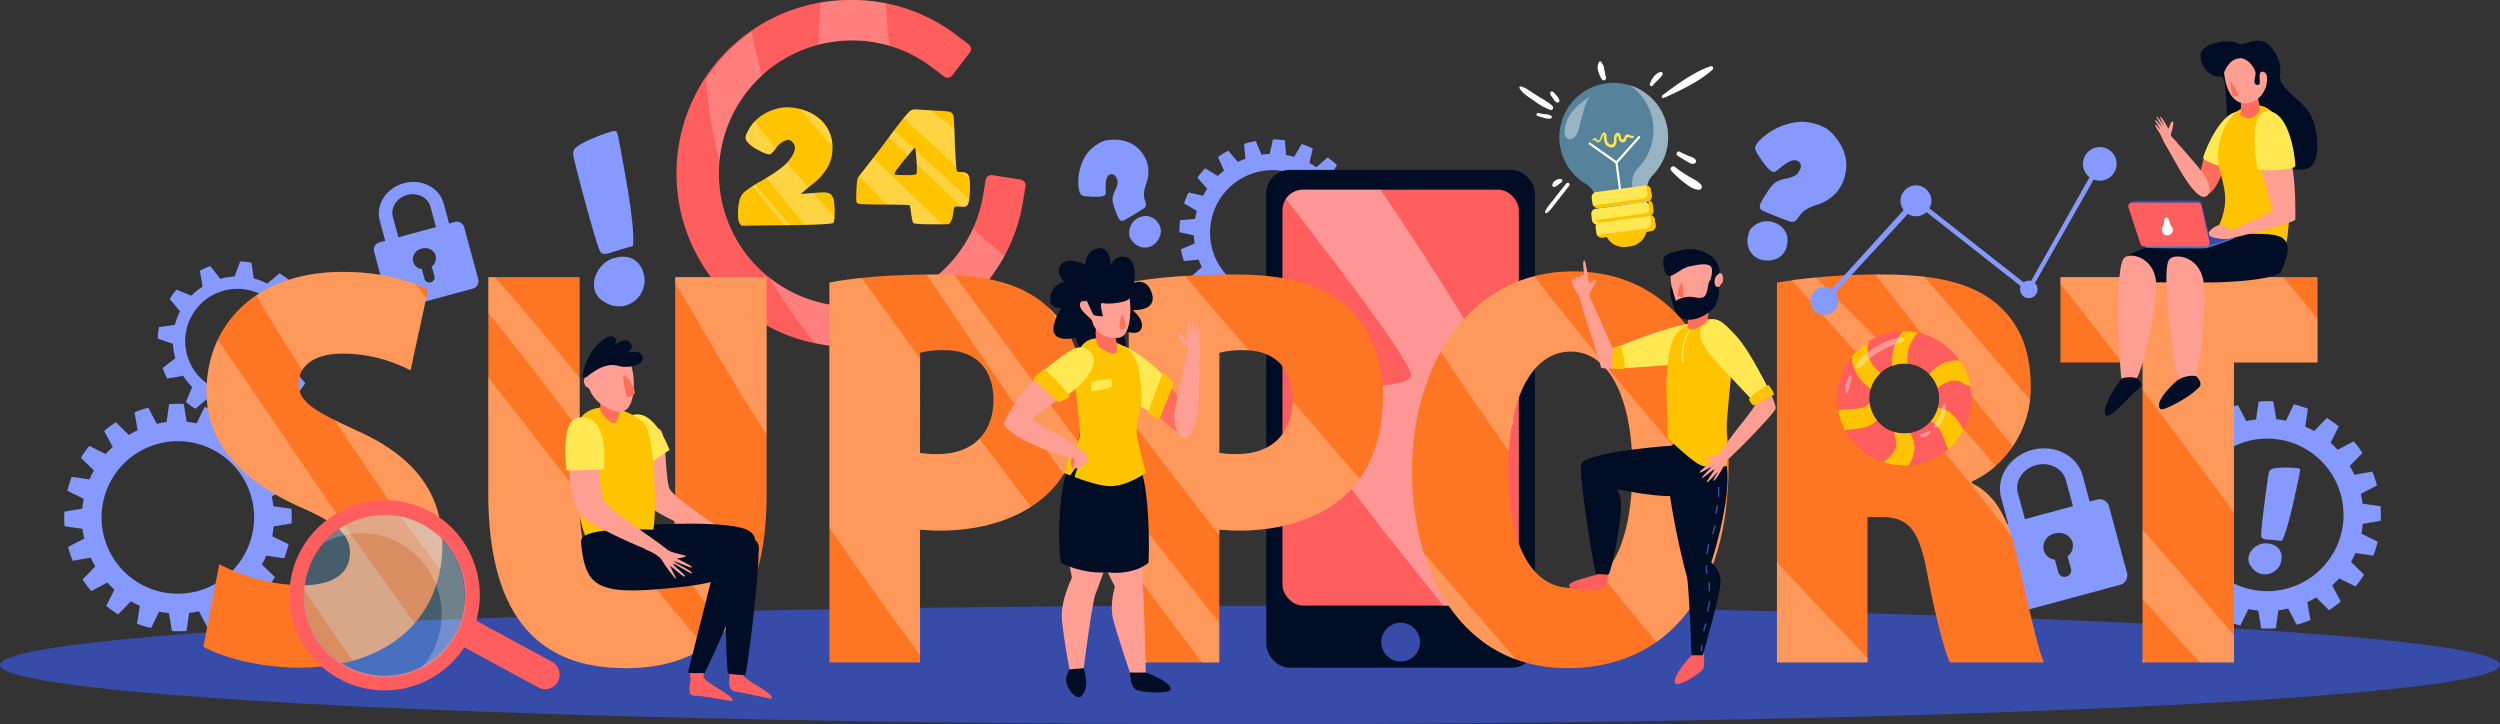 <svg xmlns="http://www.w3.org/2000/svg" viewBox="0 0 1069.61 309.83"><rect x="0" y="0" width="1069.61" height="309.83" fill="#333333" stroke="none"/><defs><style>.cls-1{fill:#8599ff;}.cls-2{fill:#ff5e5e;}.cls-3{opacity:0.21;}.cls-10,.cls-19,.cls-21,.cls-4{fill:#fff;}.cls-5{fill:#ffc400;}.cls-6{opacity:0.74;}.cls-10,.cls-7{opacity:0.35;}.cls-8{fill:#374ba8;}.cls-9{fill:#000d24;}.cls-11{fill:#fe7624;}.cls-12{fill:#65c8d0;}.cls-13{opacity:0.25;}.cls-14{fill:#ff9f94;}.cls-15{fill:#ffe852;}.cls-16{fill:#ff6d5c;}.cls-17{fill:#3f7cd1;}.cls-18,.cls-20{fill:#78ceff;}.cls-18{opacity:0.28;}.cls-19{opacity:0.22;}.cls-20{opacity:0.51;}.cls-21{opacity:0.39;}</style></defs><g id="Calque_2" data-name="Calque 2"><g id="Layer_1" data-name="Layer 1"><path class="cls-1" d="M897.05,213.78l-3,.81-3-11.07c-2.34-8.66-12.06-13.6-21.68-11S853.85,204.28,856.19,213l3,11.07-3,.81a4.14,4.14,0,0,0-3.17,4.91l7.8,28.86a4.14,4.14,0,0,0,5.22,2.64l40.87-11.05a4.14,4.14,0,0,0,3.17-4.91l-7.8-28.86A4.14,4.14,0,0,0,897.05,213.78ZM863.34,211c-1.38-5.11,2.11-10.51,7.78-12s11.4,1.38,12.78,6.48l3,11.07-20.56,5.56Zm21.25,27,1.5,5.53a2.82,2.82,0,0,1-5.42,1.47l-1.5-5.54a5.59,5.59,0,0,1-4.95-5.09,6,6,0,0,1,3.52-5.65c3.78-1.83,8-.06,9,3.39A5.71,5.71,0,0,1,884.59,238Z"/><path class="cls-1" d="M194.49,95l-2.35.64L189.8,87c-1.84-6.79-9.45-10.65-17-8.61s-12.16,9.21-10.32,16l2.34,8.66-2.35.63A3.25,3.25,0,0,0,160,107.5l6.1,22.59a3.26,3.26,0,0,0,4.09,2.07l32-8.65a3.25,3.25,0,0,0,2.48-3.85l-6.11-22.58A3.24,3.24,0,0,0,194.49,95Zm-26.38-2.16c-1.09-4,1.64-8.23,6.08-9.43s8.93,1.08,10,5.08l2.34,8.66-16.09,4.36ZM184.73,114l1.18,4.34a2.21,2.21,0,0,1-4.24,1.15l-1.17-4.34a4.37,4.37,0,0,1-3.88-4,4.73,4.73,0,0,1,2.76-4.43c3-1.43,6.27,0,7,2.66A4.45,4.45,0,0,1,184.73,114Z"/><path class="cls-1" d="M82,180.74c-.7-.1-1.41-.19-2.11-.25l-1.28-7.67a48.33,48.33,0,0,0-6.26.08l-1.09,7.69a41.84,41.84,0,0,0-4.2.72l-3.59-6.9a47.93,47.93,0,0,0-5.92,2l1.34,7.67a40.88,40.88,0,0,0-3.77,2l-5.54-5.44a49.53,49.53,0,0,0-5,3.74l3.64,6.87a40.6,40.6,0,0,0-3,3l-7-3.47a47.39,47.39,0,0,0-3.62,5.1l5.59,5.41a42.36,42.36,0,0,0-1.89,3.82L30.69,204a47.19,47.19,0,0,0-1.86,6l7,3.41q-.21,1-.36,2.1c-.11.71-.19,1.41-.26,2.11l-7.66,1.28a50.19,50.19,0,0,0,.07,6.26l7.7,1.1a42.14,42.14,0,0,0,.72,4.19L29.12,234a48.08,48.08,0,0,0,2,5.93l7.66-1.34c.6,1.29,1.26,2.54,2,3.76l-5.45,5.54a48.17,48.17,0,0,0,3.75,5l6.86-3.64a40.74,40.74,0,0,0,3,3l-3.48,7a50,50,0,0,0,5.11,3.62l5.41-5.6a36.64,36.64,0,0,0,3.82,1.89l-1.15,7.69a47.16,47.16,0,0,0,6,1.85l3.41-7q1,.19,2.1.36c.7.1,1.41.18,2.11.25L73.57,270a50.19,50.19,0,0,0,6.26-.07l1.09-7.7a39.18,39.18,0,0,0,4.2-.72l3.59,6.91a48.7,48.7,0,0,0,5.93-2l-1.35-7.66c1.29-.6,2.55-1.26,3.77-2l5.54,5.45a48.17,48.17,0,0,0,5-3.75L104,251.56c1-1,2-2,3-3l7,3.47a48.53,48.53,0,0,0,3.62-5.11l-5.59-5.41a42.17,42.17,0,0,0,1.89-3.81l7.69,1.15a49.94,49.94,0,0,0,1.85-6l-7-3.42q.21-1,.36-2.1c.11-.7.19-1.41.26-2.11l7.66-1.28a50.19,50.19,0,0,0-.07-6.26l-7.7-1.09a41.84,41.84,0,0,0-.72-4.2l6.9-3.59a46.86,46.86,0,0,0-2-5.92l-7.66,1.34c-.6-1.29-1.26-2.55-2-3.77l5.45-5.54a48.17,48.17,0,0,0-3.75-5l-6.86,3.64a40.74,40.74,0,0,0-3-3l3.48-7a48.53,48.53,0,0,0-5.11-3.62l-5.41,5.59a41.09,41.09,0,0,0-3.82-1.89L93.51,176a47.55,47.55,0,0,0-6-1.86l-3.42,7Q83.09,180.89,82,180.74Zm26.37,45.36a32.63,32.63,0,1,1-27.59-37A32.63,32.63,0,0,1,108.39,226.1Z"/><path class="cls-1" d="M976,179.63c-.71-.1-1.41-.19-2.11-.25l-1.29-7.67a48.2,48.2,0,0,0-6.25.08l-1.1,7.69a42.14,42.14,0,0,0-4.19.72l-3.59-6.9a48.08,48.08,0,0,0-5.93,2l1.34,7.67a38.49,38.49,0,0,0-3.76,2l-5.54-5.45a49.53,49.53,0,0,0-5,3.74l3.64,6.87c-1,1-2,2-3,3l-7-3.47a48.4,48.4,0,0,0-3.62,5.1l5.59,5.42A39.62,39.62,0,0,0,932.3,204l-7.69-1.15a48.87,48.87,0,0,0-1.86,6l7,3.41q-.19,1.05-.36,2.1c-.1.71-.18,1.41-.25,2.11l-7.66,1.29a48.36,48.36,0,0,0,.07,6.26l7.7,1.09a39,39,0,0,0,.72,4.19L923,232.89a48.12,48.12,0,0,0,2,5.93l7.66-1.34c.6,1.29,1.26,2.54,2,3.76l-5.45,5.54a48.44,48.44,0,0,0,3.74,5l6.87-3.64a40.55,40.55,0,0,0,3,3l-3.47,7a49.46,49.46,0,0,0,5.1,3.62l5.42-5.59a39.62,39.62,0,0,0,3.81,1.88l-1.15,7.69a49.42,49.42,0,0,0,6,1.86l3.42-7c.69.13,1.39.26,2.09.36s1.42.18,2.12.25l1.28,7.66a46.62,46.62,0,0,0,6.26-.07l1.09-7.69a41.84,41.84,0,0,0,4.2-.72l3.59,6.9a50.27,50.27,0,0,0,5.92-2l-1.34-7.67a39.55,39.55,0,0,0,3.76-2l5.55,5.45a49.53,49.53,0,0,0,5-3.74l-3.64-6.87c1-1,2-2,3-3l7,3.47a48.4,48.4,0,0,0,3.62-5.1l-5.59-5.42a42.17,42.17,0,0,0,1.89-3.81l7.68,1.15a49.42,49.42,0,0,0,1.86-6l-7-3.42c.14-.69.26-1.39.36-2.09s.19-1.41.25-2.12l7.67-1.28a48.33,48.33,0,0,0-.08-6.26l-7.69-1.09a41.17,41.17,0,0,0-.72-4.19l6.9-3.6a48.51,48.51,0,0,0-2-5.92l-7.67,1.34a39.47,39.47,0,0,0-2-3.76l5.44-5.55a50.68,50.68,0,0,0-3.74-5l-6.87,3.64a38.61,38.61,0,0,0-3-3l3.47-7a48.4,48.4,0,0,0-5.1-3.62l-5.41,5.59a41,41,0,0,0-3.82-1.88l1.15-7.69a48.87,48.87,0,0,0-6-1.86l-3.41,7Q977,179.78,976,179.63ZM1002.32,225a32.63,32.63,0,1,1-27.59-37A32.63,32.63,0,0,1,1002.32,225Z"/><path class="cls-1" d="M107.61,112.38c-.8-.15-1.6-.27-2.43-.36s-1.63-.14-2.44-.16l-2.37,6.44a27.61,27.61,0,0,0-6.12,1L90,113.84a34.49,34.49,0,0,0-4.48,2l1.18,6.78a27.68,27.68,0,0,0-4.81,3.89l-6.38-2.58a33.05,33.05,0,0,0-2.89,4l4.41,5.29a27.58,27.58,0,0,0-2.23,5.78l-6.8.95c-.14.8-.27,1.6-.36,2.42s-.13,1.64-.16,2.45L74,147.13a27.61,27.61,0,0,0,1,6.12l-5.43,4.23a35.26,35.26,0,0,0,2,4.48l6.79-1.18a27.62,27.62,0,0,0,3.88,4.81L79.56,172a34,34,0,0,0,4,2.89l5.28-4.41a27.79,27.79,0,0,0,5.78,2.23l1,6.8c.8.14,1.61.27,2.43.36s1.64.13,2.45.16l2.36-6.45a27.61,27.61,0,0,0,6.12-1l4.24,5.43a35.13,35.13,0,0,0,4.47-2l-1.18-6.79a27.69,27.69,0,0,0,4.82-3.88l6.38,2.58a35.19,35.19,0,0,0,2.89-4l-4.41-5.28a27.79,27.79,0,0,0,2.23-5.78l6.79-.95q.23-1.2.36-2.43c.09-.82.14-1.64.16-2.45l-6.44-2.36a27.61,27.61,0,0,0-1-6.12l5.42-4.24a33.78,33.78,0,0,0-2-4.47l-6.78,1.18a27.75,27.75,0,0,0-3.89-4.82l2.58-6.38a34.19,34.19,0,0,0-4-2.89l-5.29,4.41a27.58,27.58,0,0,0-5.78-2.23Zm16.18,35.91a22.34,22.34,0,1,1-19.85-24.58A22.35,22.35,0,0,1,123.79,148.29Z"/><path class="cls-1" d="M541.48,66c-.59.05-1.16.11-1.74.2l-2.47-5.87a41.18,41.18,0,0,0-5,1.24l.59,6.35a32.58,32.58,0,0,0-3.21,1.37l-4.17-4.83a39.72,39.72,0,0,0-4.35,2.73L523.68,73a32,32,0,0,0-2.63,2.29L515.6,72A40.25,40.25,0,0,0,512.3,76l4.21,4.78a31.08,31.08,0,0,0-1.79,3l-6.21-1.45A38.49,38.49,0,0,0,506.59,87l5.48,3.26a31.68,31.68,0,0,0-.78,3.4l-6.35.54a39.31,39.31,0,0,0-.34,5.12l6.21,1.4c0,.57.06,1.15.11,1.74s.12,1.16.2,1.73l-5.87,2.48a38.84,38.84,0,0,0,1.25,5l6.34-.59a32.58,32.58,0,0,0,1.37,3.21l-4.82,4.18a39.51,39.51,0,0,0,2.72,4.34l5.86-2.52c.72.91,1.49,1.79,2.29,2.62L517,128.37a39.92,39.92,0,0,0,3.94,3.29l4.78-4.2c1,.64,2,1.24,3,1.79l-1.45,6.21a40.11,40.11,0,0,0,4.76,1.92l3.26-5.49a32.24,32.24,0,0,0,3.4.78l.54,6.35a41.27,41.27,0,0,0,5.12.35l1.4-6.21c.58,0,1.16-.06,1.74-.11s1.16-.12,1.73-.2l2.48,5.86a41.18,41.18,0,0,0,5-1.24l-.59-6.35c1.1-.4,2.17-.86,3.21-1.36l4.17,4.82a39.59,39.59,0,0,0,4.34-2.73L565.25,126a33.69,33.69,0,0,0,2.63-2.29l5.45,3.29a39.8,39.8,0,0,0,3.29-3.93l-4.2-4.79a33.27,33.27,0,0,0,1.79-3l6.21,1.45a39.44,39.44,0,0,0,1.92-4.76l-5.48-3.25c.31-1.12.58-2.25.78-3.4l6.34-.54a37.74,37.74,0,0,0,.35-5.12l-6.21-1.4c0-.58-.06-1.16-.11-1.75s-.12-1.16-.2-1.73l5.87-2.47a38.58,38.58,0,0,0-1.25-5l-6.34.59a32.58,32.58,0,0,0-1.37-3.21l4.82-4.18a39.59,39.59,0,0,0-2.73-4.34L571,78.71a33.54,33.54,0,0,0-2.29-2.62l3.3-5.46A39.92,39.92,0,0,0,568,67.34l-4.79,4.21a31.08,31.08,0,0,0-3-1.79l1.45-6.22a39.3,39.3,0,0,0-4.75-1.92l-3.26,5.49a32.24,32.24,0,0,0-3.4-.78L549.74,60a41.27,41.27,0,0,0-5.12-.35l-1.4,6.22C542.64,65.87,542.06,65.9,541.48,66Zm29.63,31.17a26.75,26.75,0,1,1-29-24.27A26.75,26.75,0,0,1,571.11,97.13Z"/><path class="cls-2" d="M364.49,148.39A74.2,74.2,0,1,1,364.49,0a73.52,73.52,0,0,1,45.07,15.26L414.44,19a2.49,2.49,0,0,1,.47,3.5l-7.48,9.77a2.5,2.5,0,0,1-3.5.46L399,29A56.34,56.34,0,0,0,364.49,17.3a56.9,56.9,0,1,0,56.2,65.79l1-6.08a2.49,2.49,0,0,1,2.85-2.08l12.15,1.9a2.51,2.51,0,0,1,2.09,2.86l-1,6.07a74.19,74.19,0,0,1-73.29,62.63Z"/><g class="cls-3"><path class="cls-4" d="M392.28,123.93a153.45,153.45,0,0,0,13.65,11.81,74,74,0,0,0,23.85-26.33c-1.65-1.34-3.25-2.7-4.87-4-3-2.42-5.82-4.95-8.58-7.59A56.32,56.32,0,0,1,392.28,123.93Z"/><path class="cls-4" d="M351.07,1.22c-.08,1-.16,2-.23,3-.37,5-.62,9.93-.65,14.9a56.67,56.67,0,0,1,14.3-1.82,57.32,57.32,0,0,1,16.1,2.29c-.14-1-.2-1.46,0,0-.57-4.34-1-8.7-1.29-13.06-.13-1.72-.27-3.43-.41-5.14a74.65,74.65,0,0,0-27.83-.18Z"/><path class="cls-4" d="M389.78,143.94c-4.46-4.16-8.75-8.51-12.94-12.95-.32-.34-.63-.69-.94-1a58.69,58.69,0,0,1-10.68,1.13,56.69,56.69,0,0,1-36.13-12.45,201,201,0,0,0,19.76,28.09,74.25,74.25,0,0,0,40.93-2.79Z"/><path class="cls-4" d="M302.07,34.11c.39,5.27,1.05,10.52,1.79,15.78a142.69,142.69,0,0,0,4,18.71A56.77,56.77,0,0,1,326,32.31q-1.35-5.22-2.63-10.48-1-4-1.81-8.14A75,75,0,0,0,302.07,34.11Z"/></g><path class="cls-5" d="M336.62,45.9a23.32,23.32,0,0,1,8.16,1.53,18.41,18.41,0,0,1,6.67,4.13,16.08,16.08,0,0,1,4.73,11.86,16.92,16.92,0,0,1-2,8A26,26,0,0,1,347,79.27q-4.08,3.24-4.08,3.61l.1.09h.18l4.45-.37c1.85-.18,3.34-.28,4.45-.28a5.21,5.21,0,0,1,3.43.84,5.4,5.4,0,0,1,1.29,3.15,30.33,30.33,0,0,1,.28,4.36c0,2.71-.21,4.29-.65,4.72s-8.46.9-23.72,1l-15.48.19-.74-.93c-.49-.62-.74-1.89-.74-3.8a22.21,22.21,0,0,1,.7-6.49,7.61,7.61,0,0,1,2.41-3.57,51,51,0,0,1,6.34-4.12c.5-.25,1.24-.68,2.23-1.3A53.86,53.86,0,0,0,335.28,71a17.15,17.15,0,0,0,4-5,6,6,0,0,0,.83-2.78,3.43,3.43,0,0,0-1-2.31,2.78,2.78,0,0,0-1.86-1.11,8.81,8.81,0,0,0-2.13.74,8.38,8.38,0,0,0-3.24,3,10.62,10.62,0,0,1-2.23,2.41l-.09.09h-.28c-1.05,0-2.76-.67-5.14-2a14.57,14.57,0,0,1-4.59-3.53,2.85,2.85,0,0,1-.55-1.57,7,7,0,0,1,.83-2.5q3.7-7.52,12.51-9.92A15.51,15.51,0,0,1,336.62,45.9Z"/><path class="cls-5" d="M391.67,46.83a11.15,11.15,0,0,1,1.76.09l3.15.19,4.91.28a39.41,39.41,0,0,1,4.54.37,2.43,2.43,0,0,1,1.48.88,2.64,2.64,0,0,1,.56,1.71l.09,1.86a19,19,0,0,1,.1,2.31l.09,2.23.18,5.47c.31,6.85.62,10.53.93,11a1.19,1.19,0,0,0,1,.37h.37c1.67,0,2.78.37,3.34,1.12S415,77,415,79.27q0,6.95-1.11,8.52c-.25.44-.84.65-1.76.65H411a14.14,14.14,0,0,0-1.67-.09c-.56,0-.91.17-1.07.51a13.76,13.76,0,0,0-.51,2.73,8.46,8.46,0,0,1-1.11,3.52l-.74.84h-7.32q-7.23,0-7.79-.56c-.31-.31-.62-1.57-.92-3.8s-.5-3.46-.56-3.71-3.83-.37-10.93-.37-10.91-.15-11.4-.46-.65-.89-.65-2q0-2.31.18-5.28a17.28,17.28,0,0,1,.47-3.7l3.61-4.64q5.83-7.41,9.36-12.23,8-10.84,9.64-11.86A3.6,3.6,0,0,1,391.67,46.83Zm-.28,16.4a27.81,27.81,0,0,0-3,3.39c-1.89,2.25-3.32,4.06-4.31,5.42a5.33,5.33,0,0,0-1.39,2.5c0,.25,1.79.37,5.37.37a12.79,12.79,0,0,0,3.71-.28c.37-.18.54-.63.51-1.34s0-1.25,0-1.62c0-1.55-.15-3.8-.46-6.77C391.7,63.79,391.57,63.23,391.39,63.23Z"/><g class="cls-6"><g class="cls-7"><path class="cls-4" d="M356.14,62.64a15.89,15.89,0,0,0-4.69-11.08,18.41,18.41,0,0,0-6.67-4.13,25.91,25.91,0,0,0-2.6-.81Q349.1,54.71,356.14,62.64Z"/><path class="cls-4" d="M329.58,66l.09-.09a10.62,10.62,0,0,0,2.23-2.41l0-.06q-2.55-3.21-5.07-6.46c-1.31-1.69-2.59-3.41-3.86-5.15a18.23,18.23,0,0,0-3.16,4.54,7,7,0,0,0-.83,2.5,2.85,2.85,0,0,0,.55,1.57A14.57,14.57,0,0,0,324.16,64c2.38,1.36,4.09,2,5.14,2Z"/><path class="cls-4" d="M348,82.57l-.34,0L343.2,83H343l-.1-.09c0-.21,1-1.12,3-2.72-.73-.83-1.47-1.66-2.19-2.5-2.34-2.69-4.62-5.42-6.87-8.17-.48.52-1,1-1.55,1.53a51.29,51.29,0,0,1-7.29,5c2,2.7,4.12,5.37,6.24,8,3.31,4.12,6.7,8.15,10.12,12.17q11.5-.26,12.1-.85a4.85,4.85,0,0,0,.59-2.62C354,89.37,351,86,348,82.57Z"/><path class="cls-4" d="M338.25,96.35c-5-5.88-10.07-11.67-15.2-17.37l-1.05.66c4.44,5.62,9,11.22,13.6,16.74Z"/></g><g class="cls-7"><path class="cls-4" d="M399.84,92.85C393.05,86.2,386.21,79.61,379.38,73q-2.83-2.73-5.69-5.43-1.44,1.86-3.06,3.91l-3,3.8c1.52,1.62,3,3.24,4.58,4.84l7.13,7.4q9.71,0,10,.36c.06.25.25,1.49.56,3.71s.61,3.49.92,3.8,3,.56,7.79.56H403Z"/><path class="cls-4" d="M382,60.38q3.21,3.1,6.44,6.19c1.28-1.53,2.14-2.53,2.6-3-1.95-1.77-3.89-3.53-5.85-5.29-.88-.79-1.77-1.61-2.66-2.42-.68.91-1.41,1.89-2.18,2.94Z"/><path class="cls-4" d="M411.54,73.64q1.63,1.52,3.3,3a4.31,4.31,0,0,0-.65-1.9A3.44,3.44,0,0,0,411.54,73.64Z"/><path class="cls-4" d="M391.7,64.19a6.75,6.75,0,0,1,.06.71c.22,2.12.36,3.88.43,5.27l2.74,2.63q6.19,5.92,12.53,11.73c1.4,1.29,2.79,2.61,4.21,3.91h.48c.92,0,1.51-.21,1.76-.65a6.25,6.25,0,0,0,.75-2.43c-1.18-1.12-2.39-2.24-3.58-3.36-4.36-4.09-8.73-8.18-13.17-12.19Z"/><path class="cls-4" d="M398.11,47.2l-1.53-.09-3.15-.19a11.15,11.15,0,0,0-1.76-.09,3.6,3.6,0,0,0-2,.56,18.05,18.05,0,0,0-3,3.22c4,3.65,7.87,7.36,11.89,10.94,3.58,3.18,7.09,6.53,10.64,9.85-.2-1.79-.39-4.85-.59-9.18l-.18-5.47-.07-1.68c-.82-.64-1.64-1.29-2.44-1.94C403.31,51.1,400.72,49.14,398.11,47.2Z"/></g></g><ellipse class="cls-8" cx="534.8" cy="284.49" rx="534.8" ry="25.34"/><rect class="cls-9" x="541.78" y="72.7" width="114.96" height="213.01" rx="10.07" transform="translate(1198.51 358.4) rotate(180)"/><rect class="cls-2" x="548.69" y="81.15" width="101.13" height="177.95" rx="8.83" transform="translate(1198.51 340.24) rotate(180)"/><path class="cls-8" d="M607.55,274.73a8.29,8.29,0,1,1-8.29-8.29A8.29,8.29,0,0,1,607.55,274.73Z"/><path class="cls-10" d="M607.48,188.21c-.36-7.55,22.54-3.24,38.14-5.28,10.93-1.43-29.7-64.34-54.94-101.78H557.52a8.81,8.81,0,0,0-7.36,4c21.07,27,54.3,70.44,53.49,75.59-1.19,7.53-46.8,2.07-49.71,11.09-1.59,4.9,32.28,48.48,63.57,87.31H641a8.83,8.83,0,0,0,8.83-8.83V243.2C630.81,220.79,607.69,192.65,607.48,188.21Z"/><path class="cls-11" d="M93.81,241.38a79.13,79.13,0,0,0,35.61,9.05c13.72,0,20.31-5.58,20.31-13.9,0-8.6-6.69-13.25-22.77-20.27-25.37-11.66-38.59-27.83-38.59-48.66,0-28.56,20.8-51.27,58.35-51.27,15.87,0,28,3.45,36.39,7.67l-7.47,34.45a62.82,62.82,0,0,0-29.17-7.16c-12.24,0-18.72,5.44-18.72,12.77,0,8,6.61,11.74,25.23,20.33,25.55,11.43,36.24,27.77,36.24,48.88,0,29.26-20.78,52.38-61.57,52.38-16.8,0-32.94-4.6-40.62-8.93Z"/><path class="cls-11" d="M248,118.57v97.18c0,23.95,7.21,35.7,20.43,35.7s20.44-10.41,20.44-35.7V118.57H328v93.28c0,48.35-20.67,74-60.38,74-39.9,0-58.69-25.48-58.69-74.9V118.57Z"/><path class="cls-11" d="M354.88,120.89c10.47-2,25.41-3.44,45.24-3.44,21.12,0,36.54,3.73,47.28,13.09,10.2,8.54,16.29,23,16.29,38.86,0,17.4-5.3,31.74-14.71,41.15C437.36,222,420.1,227,402.16,227c-3.24,0-6.24-.25-8.53-.38v56.77H354.88Zm38.75,72.87a42.15,42.15,0,0,0,7.76.5c15.33,0,23.65-9.58,23.65-23.11,0-12.56-6.75-21.32-21-21.32a38.14,38.14,0,0,0-10.38,1.1Z"/><path class="cls-11" d="M482.91,120.89c10.48-2,25.41-3.44,45.24-3.44,21.13,0,36.54,3.73,47.28,13.09,10.21,8.54,16.3,23,16.3,38.86,0,17.4-5.3,31.74-14.72,41.15C565.4,222,548.14,227,530.2,227c-3.25,0-6.25-.25-8.53-.38v56.77H482.91Zm38.76,72.87a42.1,42.1,0,0,0,7.75.5c15.33,0,23.66-9.58,23.66-23.11,0-12.56-6.76-21.32-21-21.32a38.11,38.11,0,0,0-10.37,1.1Z"/><path class="cls-11" d="M739.6,198.73c0,55.82-26.87,87.15-69,87.15-44.63,0-66.47-40-66.47-84.35,0-45.85,25.1-85.43,68.86-85.43C719.7,116.1,739.6,158.44,739.6,198.73Zm-94.33,2.39c0,33.36,10.72,50.44,27,50.44,16.75,0,26.14-20.33,26.14-51.26,0-28.37-9.32-49.89-26.36-49.89C656,150.41,645.27,169,645.27,201.12Z"/><path class="cls-11" d="M760.25,120.89a272.62,272.62,0,0,1,45.13-3.44c21.37,0,37.91,3.1,49.13,12.73,9.84,8.51,14.34,20,14.34,35.73,0,19.22-12.22,34.44-25.22,40.09v.74c10.08,4.76,15.41,15.06,19,29.92,4,16.64,8.91,40.39,11.85,46.75H834.22c-2.17-4.66-6-18.83-9.72-38.25-3.57-19.69-8.71-23.95-19.85-23.95H799v62.2H760.25ZM799,190.31h8.8c14.16,0,22.07-8.85,22.07-21.09s-6.55-19.88-19.31-20.11c-6.06,0-9.73.37-11.56,1Z"/><path class="cls-11" d="M916.68,155.07H881.54v-36.5h110v36.5H955.78V283.41h-39.1Z"/><path class="cls-12" d="M939.57,10.4c.62.18,2.24.79,0,0Z"/><g class="cls-13"><path class="cls-4" d="M881.54,121.33q11.24,14.3,22.37,28.67c1.3,1.68,2.58,3.38,3.87,5.07h8.9v11.68c13.16,17.39,26.14,34.93,39.1,52.48V155.07H991.5v-18.7q-7.28-8.93-14.61-17.8H881.54Z"/><path class="cls-4" d="M916.68,226.62v29.7Q928.8,270,941.24,283.41h14.54V271.74c-12.55-14.62-25.09-29.24-37.85-43.69C917.51,227.58,917.1,227.1,916.68,226.62Z"/><path class="cls-4" d="M916.68,283.41h1.1l-1.1-1.48Z"/><path class="cls-4" d="M853.76,199.44q-3.3-4-6.65-7.87c-5.65-6.57-11.49-13-17.43-19.3a19.88,19.88,0,0,1-5.6,12.14q3.1,3.57,6.17,7.16c10.58,12.35,20.61,25.11,30.39,38.06-3.52-11.1-8.61-18.92-17-22.89V206A38.77,38.77,0,0,0,853.76,199.44Z"/><path class="cls-4" d="M760.25,240.56v42.85H799v-1.93Q779.4,261.23,760.25,240.56Z"/><path class="cls-4" d="M861.18,190.94a44.84,44.84,0,0,0,7.37-19.9Q846,144.67,823.33,118.39a154.75,154.75,0,0,0-18-.94l-3,0q16.49,21.24,33.3,42.25Q848.33,175.43,861.18,190.94Z"/><path class="cls-4" d="M799,150.09a32.28,32.28,0,0,1,8.23-.93c-7.39-7.42-14.83-14.79-22.21-22.2q-4.1-4.11-8.15-8.23c-3.66.34-7.1.73-10.27,1.17,10.73,12.13,21.59,24.15,32.4,36.19Z"/><path class="cls-4" d="M639.62,271.78l-30.49-35.25c6.6,21.31,19.73,38.45,39.54,45.65Q644.14,277,639.62,271.78Z"/><path class="cls-4" d="M738.59,216.56c-27.63-31.12-54.49-62.84-80.06-95.71l-2.1-2.7c-17.58,4.54-31.12,16.34-40,32.28q14.22,21.54,29.11,42.62c1.66-27.12,11.87-42.64,26.55-42.64,17,0,26.36,21.52,26.36,49.89,0,21.61-4.59,38-13.06,46q11.46,14.37,23.37,28.35C724.88,263.28,735.42,243.57,738.59,216.56Z"/><path class="cls-4" d="M577,210.55a42.78,42.78,0,0,0,4.76-5.67q-14.37-16.6-28.71-33.24c-.2,13.26-8.49,22.62-23.64,22.62a42.1,42.1,0,0,1-7.75-.5V150.93a38.11,38.11,0,0,1,10.37-1.1c.79,0,1.55,0,2.29.09Q520.64,134,507,118.08a200.42,200.42,0,0,0-24,2.81v57.69Q502,203.93,521.67,228.9v-2.26c2.28.13,5.28.38,8.53.38C548.14,227,565.4,222,577,210.55Z"/><path class="cls-4" d="M521.67,266.45Q502.14,242,482.91,217.26v24.2q15.51,21.12,31.39,42h7.37Z"/><path class="cls-4" d="M482.91,272.63v10.78h8.15Z"/><path class="cls-4" d="M393.63,226.64c2.29.13,5.29.38,8.53.38,14.22,0,28-3.18,38.88-10.18q-11-14.58-22-29.16c-4,4.14-9.94,6.58-17.66,6.58a42.15,42.15,0,0,1-7.76-.5V153.35c-8.35-11.45-16.64-22.95-25-34.42-5.25.55-9.83,1.22-13.78,2V225.78q19,27.5,38.75,54.5Z"/><path class="cls-4" d="M458.84,146.05a43.42,43.42,0,0,0-10.54-14.7Q453.54,138.71,458.84,146.05Z"/><path class="cls-4" d="M408.28,117.66q-3.93-.21-8.16-.21l-3.74,0c17.95,26.57,35.87,53.14,54.36,79.33,1.44,2,2.89,4,4.33,6.07a53.12,53.12,0,0,0,6.09-14C443.36,165.26,426.06,141.28,408.28,117.66Z"/><path class="cls-4" d="M328,118.57h-39.1V121c12.76,21.82,25.4,43.73,39.1,65Z"/><path class="cls-4" d="M288.86,214.2v1.55c0,8.77-.86,15.75-2.53,21.13q12,16.43,24,32.8a54.35,54.35,0,0,0,9.49-14.15Q304.4,234.8,288.86,214.2Z"/><path class="cls-4" d="M278.25,248.83a17.72,17.72,0,0,1-9.83,2.62c-13.22,0-20.43-11.75-20.43-35.7v-4.4q-11.75-14.79-23.31-29.71,2.61,3.36,5.2,6.73-10.42-13.51-21-26.91V211c0,49.42,18.79,74.9,58.69,74.9,13.63,0,25-3,34.08-8.95Q289.87,263,278.25,248.83Z"/><path class="cls-4" d="M248,161.78q-13.29-16.49-27-32.61-4.56-5.32-9.17-10.6h-2.89v15.27c13.39,16.58,26.37,33.48,39.1,50.57Z"/><path class="cls-4" d="M153,184.39c-3.76-1.74-7-3.27-9.84-4.68,4.75,7.18,9.55,14.33,14.34,21.48,9.69,14.45,20.18,28.46,30.84,42.31a58.1,58.1,0,0,0,.9-10.23C189.22,212.16,178.53,195.82,153,184.39Z"/><path class="cls-4" d="M129.42,250.43h-.5q10.83,16.23,21.93,32.27c11.37-3.18,20.25-8.77,26.58-16.05-11-15.22-21.93-30.41-32.66-45.79-15.19-21.77-29.75-44-44.89-65.78-2.24-3.24-4.46-6.49-6.69-9.74a51.8,51.8,0,0,0-4.82,22.27c0,20.83,13.22,37,38.59,48.66,16.08,7,22.77,11.67,22.77,20.27C149.73,244.85,143.14,250.43,129.42,250.43Z"/><path class="cls-4" d="M115.83,136.82c4.37,7.26,8.87,14.46,13.44,21.62,2.58-4.32,8.39-7.15,17.2-7.15a62.82,62.82,0,0,1,29.17,7.16l6.71-30.92-4.47-5.84c-8-3.1-18.32-5.36-31.16-5.36-15.12,0-27.52,3.69-36.95,10C111.73,129.83,113.74,133.34,115.83,136.82Z"/></g><circle class="cls-1" cx="780.54" cy="128.74" r="5.98"/><circle class="cls-1" cx="819.73" cy="85.92" r="6.61"/><path class="cls-1" d="M864.28,123.83a3.74,3.74,0,1,0,3.74-3.74A3.74,3.74,0,0,0,864.28,123.83Z"/><circle class="cls-1" cx="898.39" cy="70.11" r="7.2"/><polygon class="cls-1" points="781.44 129.27 779.65 128.22 819.43 84.39 867.79 122.36 897.54 69.52 899.24 70.7 868.25 125.31 820.03 87.45 781.44 129.27"/><path class="cls-2" d="M683.55,245.72c-6.55,1.91-12.92,3.27-12.16,5.14s12.74,2.23,14.79.74,1.91-7.89,1.91-7.89Z"/><path class="cls-9" d="M678.27,197a2.79,2.79,0,0,0-1.84,2.11c-.91,4.06,5.42,44.68,6.47,46.45l5.05.29c1.26.66,6.06-23.88,5.61-30.81a17.43,17.43,0,0,0-4.23-9.84l.84,0C685,203.8,680.67,201.5,678.27,197Z"/><path class="cls-9" d="M731.19,193.06c0-3.21-13.73-2.72-22-1.91-13.93,1.37-26.86,3.3-31.5,6.14,1.11,5,5.41,8.33,10.05,11,4.06,1,22.7,5.32,32.77,3.54C731.84,209.82,731.21,196.26,731.19,193.06Z"/><path class="cls-14" d="M725.31,138.47c-12,.32-34.56,11-35.19,10.63S680,125.3,678.86,124.86a2.44,2.44,0,0,0-3.13,1.82c-.13,1.47,9,28.53,9.21,30.42s29.4-1.36,32-1.17S725.31,138.47,725.31,138.47Z"/><path class="cls-2" d="M723.69,280.36c-4.34,4.74-8.33,10.37-6.92,12s10.35-4,11.75-6,0-10.43,0-10.43Z"/><path class="cls-15" d="M723.85,138.33c-10.6,1.29-32.33,10.36-32.33,10.36l1.08,9L716.3,156Z"/><path class="cls-9" d="M715.58,190.3c-7.08,4,4.95,52.77,6,55.78s2.11,34.28,2.11,34.28h4.83s6.88-24.05,7.49-29.87a10.64,10.64,0,0,0-3.87-9.84s8.57-25.91,6.69-40.83C737.42,188.65,726.85,183.92,715.58,190.3Z"/><path class="cls-5" d="M738.79,199.3c.81-8.9-.42-13.07.05-19.17s2-22.12,2.5-26.29.1-19.81-12.34-17-14,7.31-15.35,18.51-.43,15.47-.23,24.78c.06,2.6.11,7.27.11,7.27s7.77,7.73,12.7,10.88S738.79,199.3,738.79,199.3Z"/><path class="cls-14" d="M733.07,137c-6.91-.36-5.94,10.2-1.15,14.33s18.17,20.15,19,21.46c.74,1.12-11.19,14.23-15,21.17-.64,1.16,1,4.06,1,4.26.11,1.4,21.39-20.26,22.73-23.27S741.62,137.44,733.07,137Z"/><path class="cls-15" d="M729.79,138c-4.69,3.28-2.11,9.6,3.29,15.47s16.72,17.83,16.72,17.83l7-4.42s-7.76-16.34-13.86-23S734.14,135,729.79,138Z"/><path class="cls-5" d="M690.12,149.1c-.26.88-.59,8.59,0,8.58s3.89.58,4.83,0-1.28-9.78-1.66-9.67S690.34,148.37,690.12,149.1Z"/><path class="cls-16" d="M722.52,140.67c1,1.36,6.41-1.61,7.27-2.68s1.53-3.89,1.18-6.7-3.7-2.59-5.66-1.88S721.11,138.79,722.52,140.67Z"/><path class="cls-14" d="M725.35,108.66A9.46,9.46,0,0,0,714.76,118c0,7.41,4.12,18.39,9.31,18.37,4.39,0,11.17-6.48,11.74-13.89.08-1,1.79-1.07,1.38-3.71-.46-3-2-1.47-2.17-2.07C733.77,112.06,730.88,109.25,725.35,108.66Z"/><path class="cls-9" d="M731.67,120c-1.17.35-.7,6.22-2.93,7.16s-4.23-.71-7.75,0-4,1.77-4,1.77l-1.84-6.45a6.45,6.45,0,0,0-.41,3.27c.25,1.76,1.19,9.8,6.12,10.88s12.08-3,13.49-6.89a24.22,24.22,0,0,0,1.44-7.26,1.25,1.25,0,0,1-2-.6c-.58-1.64,0-3.85,1.42-4.57s-.24-6-3.41-8-7.28-3.64-12.09-2.35-8,1.64-8.09,4.57.8,7,3.15,6.45,4.71-3.28,8.11-4,7.28-1.53,8.92-.12S731.67,120,731.67,120Z"/><path class="cls-16" d="M719.61,121c-1.1.44-2.47,5.16-1.65,5.63s1.82.71,2.18.41S719.87,120.91,719.61,121Z"/><path class="cls-14" d="M735.23,194.31c-3.8,1.62-6.28,1.1-6.44,2.13s3.48-.12,3.84.42-5.87,4.65-5.43,5.24,4.79-2.51,5-2.37-4.4,4.36-4,4.73,5-3.89,5.28-3.6-3.77,5.21-3.12,5.4,4-4,4.49-4.25-2.22,3.35-1.69,3.69,5.28-7,5.66-9.83S736.92,193.59,735.23,194.31Z"/><path class="cls-14" d="M677,127.65c-3.07-2.42-4.75-6.78-4.59-7.72s1.43,0,1.43,0,0-1,.6-1.42,1.37.49,1.37.49a2.36,2.36,0,0,1,1-1.46c.78-.34,1.14.89,1.14.89s-1.16-7-.18-7,1.75,10,2.3,9.92,2.22-1.92,2.8-1.54-2.31,4.44-2.46,5.28S679.25,129.43,677,127.65Z"/><path class="cls-15" d="M719.7,154.76a23.47,23.47,0,0,1,.4-7.83,21.24,21.24,0,0,1,2.8-6.12l.5.37a20.25,20.25,0,0,0-2.7,5.92,22.67,22.67,0,0,0-.38,7.62Z"/><rect class="cls-8" x="735" y="208.37" width="0.62" height="4.22"/><rect class="cls-8" x="732.56" y="217.68" width="3.82" height="0.62" transform="translate(396.92 905.76) rotate(-80.39)"/><rect class="cls-8" x="731.34" y="226.36" width="3.93" height="0.62" transform="translate(316.29 871.05) rotate(-74.27)"/><rect class="cls-8" x="728.58" y="234.57" width="4.28" height="0.62" transform="translate(365.41 909.92) rotate(-79.4)"/><path class="cls-8" d="M730,245.52a11.93,11.93,0,0,1-.16-3.63l.62.07a11,11,0,0,0,.15,3.44Z"/><rect class="cls-8" x="731.01" y="249.2" width="0.62" height="3.75"/><polygon class="cls-8" points="730.83 261.69 730.22 261.55 731.23 257.1 731.83 257.24 730.83 261.69"/><path class="cls-8" d="M729.25,270.13l-.61-.1a13.48,13.48,0,0,1,1-3.35l.57.25A12.83,12.83,0,0,0,729.25,270.13Z"/><path class="cls-8" d="M727.74,278.57a8,8,0,0,1,.13-2.71l.6.14a7.19,7.19,0,0,0-.11,2.49Z"/><path class="cls-5" d="M756.8,164.81c.74,1.17,2.8,3.78,2,4.14s-8.33,4.57-8.68,4.46-1.89-1.87-1.76-2.7S756.34,164.08,756.8,164.81Z"/><path class="cls-14" d="M271.63,190.71c.44,9.27,1.49,21.73,6.14,26s35.7,18.48,38.75,17.09S288,214,286.28,208.67s-1.16-22-3.58-24.69S271.36,185.06,271.63,190.71Z"/><path class="cls-14" d="M312.48,230.05c4,2.29,9.16,2.68,9.32,3.27s-3.91,1-3.95,1.05,6.66,3,6.61,3.77-7.72-3-7.64-2.49,8.11,4.25,7.68,5-7.5-4.41-8-3.89,5.6,4.66,5,5.32-6.32-4.85-6.34-4.47,2.83,5.45,2.47,5.52-4.51-5.36-6-8-7.6-4.87-7.6-4.87Z"/><path class="cls-2" d="M330.12,298.81c1.24-2.63-13.82-8.38-12.31-10.92a5.29,5.29,0,0,0,.32-.79,49.93,49.93,0,0,1-6.27-1.22c0,1.82.43,3.26.3,4.17-.4,3-.3,5.42,2.7,5.87C320.82,296.81,329.92,299.24,330.12,298.81Z"/><path class="cls-2" d="M313.4,299.8c1.1-2.2-13.83-8.38-12.32-10.92a3.74,3.74,0,0,0,.32-.79,50.13,50.13,0,0,1-6.26-1.22c0,1.82.43,3.26.3,4.17-.32,2.32-1.16,6.46,1.2,6.56C302.88,297.85,313.17,300.27,313.4,299.8Z"/><path class="cls-9" d="M271.08,224.91s43.23-3.19,50.08,2.69c8.47,7.27-14.56,13.6-14.56,13.6l-17-.61Z"/><path class="cls-15" d="M267.28,179.4c-6.14,4.89,5.94,22.29,5.94,22.29l13.23-9.21S278.5,170.46,267.28,179.4Z"/><path class="cls-5" d="M247.91,179.54c-5.22,8.27-.92,45.14,3.24,51s23.08,5.29,26.78,1.16,2.66-37-.92-48C274.77,176.79,254.71,168.8,247.91,179.54Z"/><path class="cls-9" d="M324.51,237.44c0-.71.47-3-.17-4.8s-3.06-2.65-6.21-3c-5.85-.64-70.41-8-69.53,2.19,1.76,20.33,7.56,23,41.57,19.44,12.12-1.28,13.29-2.43,20.1-3.38,0,9.08.19,30.44,1.13,40.33a68.68,68.68,0,0,0,7.44.62C320.55,282.29,324.78,243.17,324.51,237.44Z"/><path class="cls-14" d="M243.21,195.32c.45,9.27,1.5,21.74,6.14,26s35.7,18.48,38.75,17.1-28.52-19.78-30.24-25.14-1.15-22-3.58-24.68S242.94,189.67,243.21,195.32Z"/><path class="cls-15" d="M247.11,178.78c-7.68,1.61-4.7,22.59-4.7,22.59l16-.49S261.15,175.84,247.11,178.78Z"/><path class="cls-16" d="M263.27,181c-1.45,1-5.77-3.75-6.26-5.09s-.19-4.35,1.11-7,4.51-1.3,6.21.06S265.29,179.66,263.27,181Z"/><path class="cls-14" d="M257.89,151a9,9,0,0,1,12.21,5.61c2.06,6.74,1.31,17.87-3.42,19.29-4,1.19-12-2.84-14.51-9.42-.33-.84-1.92-.48-2.27-3-.39-2.81,1.42-1.88,1.4-2.48C251.15,156.42,253,153.07,257.89,151Z"/><path class="cls-16" d="M266.75,160.41c1.86.25,5.77,7,4.69,8.06s-2.54,1.79-3.2,1.47S266.3,160.34,266.75,160.41Z"/><path class="cls-9" d="M249.45,160.19c1.4-10.56,10.45-17.75,13-16.11s0,3.8,0,3.8,5.17-4.14,7.28-1.21S268,151,268,151s6.82-2,7,2.05-8,4.29-10,3.62c-6.31-2.17-12.45,3.55-13.67,4.29S249.12,162.63,249.45,160.19Z"/><path class="cls-14" d="M284.06,234.66c4,2.29,9.17,2.69,9.32,3.27s-3.9,1-3.94,1,6.65,3,6.61,3.77-7.72-3-7.65-2.49,8.11,4.25,7.68,5-7.5-4.41-8-3.89,5.6,4.67,5,5.32-6.31-4.85-6.34-4.47,2.83,5.46,2.48,5.53-4.51-5.36-6-8-7.6-4.87-7.6-4.87Z"/><path class="cls-9" d="M305.28,244.3l-11,43.66h7.23s13.89-28.35,15.3-38.84-3-13.46-3-13.46Z"/><path class="cls-2" d="M817.26,141.88A28.73,28.73,0,1,0,843.33,173,28.74,28.74,0,0,0,817.26,141.88Zm-3.87,43.5a14.94,14.94,0,1,1,16.2-13.56A14.94,14.94,0,0,1,813.39,185.38Z"/><path class="cls-2" d="M803.23,158.41l.33.31Z"/><path class="cls-5" d="M838.92,181.88c-1.56-2.51-3.4-4.92-6.08-6.3a13.54,13.54,0,0,0-3.57-1.2l-.12,0a14.92,14.92,0,0,1-3,5.77,2.83,2.83,0,0,0,.28.2c.32.22.65.43,1,.67l.23.19.12.12c.56.59,1.11,1.22,1.63,1.85.23.28.44.59.66.88.07.12.14.24.2.36a18.9,18.9,0,0,1,1,2.13c.32.76.62,1.53.93,2.3.12.46.27.92.43,1.36s.42.85.62,1.28a3.54,3.54,0,0,0,.41.67,28.54,28.54,0,0,0,6.46-8.12A18.18,18.18,0,0,0,838.92,181.88Z"/><path class="cls-5" d="M797.59,164.1a23.52,23.52,0,0,0,2.72,2.44,14.8,14.8,0,0,1,4.21-6.95l-.32-.29-.64-.58a4.93,4.93,0,0,1-.61-.6c-.4-.42-.79-.85-1.15-1.3-.23-.27-1-1-1-1.37l.25.4-.27-.45c-.13-.23-.26-.46-.38-.69-.23-.47-.45-1-.63-1.43a6.55,6.55,0,0,1-.55-1.45c.16.49.18.53.06.15l-.09-.37c0-.24-.1-.47-.13-.71s0-.41-.07-.61V150c0-.47.06-1,.11-1.43,0-.23.06-.46.08-.7-.07.69.09-.52.12-.67a3.61,3.61,0,0,0,.08-.65c0-.15,0-.18,0-.18a1.11,1.11,0,0,0,0-.13,29.07,29.07,0,0,0-7.1,6.36,13.48,13.48,0,0,0,.88,4.68A20.56,20.56,0,0,0,797.59,164.1Z"/><path class="cls-5" d="M803,179.78a14.87,14.87,0,0,1-3.13-7.5l-.06.09c-.1.14-.6.7-.11.17l-.5.54c-.18.16-.36.32-.55.47l-.29.25-.09,0-.2.11c-.24.13-.48.27-.73.38l-.16.06-.53.15-.72.12c-1,.16-2.08.28-3.13.38q-3.18.3-6.39.5a28.47,28.47,0,0,0,3,8.52c2-.19,4-.41,5.91-.69C798.09,183,801.1,182,803,179.78Zm-4.79-5.86c-.08.07-.15.11-.16.1Z"/><path class="cls-5" d="M816.52,199.18a13.73,13.73,0,0,0,1.93-3.82,11.29,11.29,0,0,0-.37-8.47,17.56,17.56,0,0,0-.88-1.66,15.09,15.09,0,0,1-3.81.15,15.44,15.44,0,0,1-2.82-.53c0,.16,0,.36,0,.62.13,1,.4,2,.58,3,.05.23.09.47.12.7s0,.29.05.43c0,.29,0,.19,0-.29.14.21-.05,1-.07,1.29s0,.49-.08.74a13.07,13.07,0,0,1-.45,1.24l-.1.25a2,2,0,0,0-.13.22c-.26.41-.55.8-.84,1.19s-.64.69-.88,1.06c.2-.28.4-.38,0,0a.35.35,0,0,0,0,.08.35.35,0,0,1,0-.08l-.5.48c-.76.7-1.57,1.33-2.33,2a29,29,0,0,0,10.57,1.31Z"/><path class="cls-5" d="M831.43,155.45a16.32,16.32,0,0,0-6,4.64A15,15,0,0,1,829,166l.78-.62.63-.46.28-.22c.32-.21.68-.38,1-.55.83-.42,1.72-.66,2.55-1.05l.61-.14c.38-.07.75-.11,1.13-.16.22,0,.45,0,.67,0l.8.06.23.07.66.21a4.71,4.71,0,0,1,.52.21.9.9,0,0,1,.41.18l.23.09-.2-.07.53.38a13.12,13.12,0,0,0,2,1,2.92,2.92,0,0,0,1.23.29,28.57,28.57,0,0,0-4.53-11A15.69,15.69,0,0,0,831.43,155.45Z"/><path class="cls-5" d="M814.23,141.77a18.43,18.43,0,0,0-3.65,6.28,21.2,21.2,0,0,0-1.09,8.46,14.91,14.91,0,0,1,6.55-.89.54.54,0,0,0,0-.18c0-.05,0-.37,0-.53,0-.58,0-1.17.05-1.75a17.23,17.23,0,0,1,.17-1.89c0-.33.11-.67.16-1,0-.06,0-.11,0-.14l0-.18a18.94,18.94,0,0,1,1.17-3.18,1.63,1.63,0,0,1,.11-.23l.05-.09.37-.65c.25-.43.5-.86.78-1.27a20.51,20.51,0,0,1,1.65-2.15,28.49,28.49,0,0,0-3.37-.5A28.08,28.08,0,0,0,814.23,141.77Z"/><g class="cls-7"><path class="cls-4" d="M814.45,144.7c-.71-.59-2.11-.18-2.93,0a23.67,23.67,0,0,0-3,.84,33.66,33.66,0,0,0-5.64,2.64,34.86,34.86,0,0,0-5,3.58,23,23,0,0,0-2.26,2.16,9.67,9.67,0,0,0-1,1.26,8.11,8.11,0,0,0-.67,1.47c-.22.54.44,1.25,1,.91a12.25,12.25,0,0,0,1.25-.76c.4-.32.76-.66,1.14-1,.71-.66,1.43-1.32,2.17-2a34.29,34.29,0,0,1,4.8-3.42,36.5,36.5,0,0,1,5.26-2.56c.94-.38,1.88-.75,2.84-1.08s1.93-.49,2.35-1.33a.65.65,0,0,0-.23-.76Z"/><path class="cls-4" d="M791.68,160.8c-1,.48-1.44,2.14-1.73,3.13a6.55,6.55,0,0,0-.24,3.84.44.44,0,0,0,.83.07,21.59,21.59,0,0,0,1-3.47c.15-.57.35-1.12.51-1.69a3,3,0,0,0,.25-1.55.45.45,0,0,0-.63-.33Z"/><path class="cls-4" d="M831.4,172.91c-.54,1.72-.72,3.47-1.43,5.15a12.09,12.09,0,0,1-1.34,2.31,4,4,0,0,0-1.15,2.21.39.39,0,0,0,.36.42c1.9.15,3.22-2.74,3.83-4.17.76-1.78,1.25-4.1.49-6a.42.42,0,0,0-.76,0Z"/><path class="cls-4" d="M825.44,184.37c-.72.28-1.34.73-2.07,1s-1.41.19-1.84.74a.41.41,0,0,0,0,.5c.57.71,1.73.35,2.45.09a3.46,3.46,0,0,0,2-1.74c.16-.38-.27-.68-.6-.55Z"/></g><path class="cls-1" d="M485.72,94.06a7.35,7.35,0,0,1,4.88-1.65,6.31,6.31,0,0,1,4.74,2.81,5.7,5.7,0,0,1,.91,5.84,7.34,7.34,0,0,1-2.38,3.39,6.32,6.32,0,0,1-4.88,1.44,7.16,7.16,0,0,1-4.59-2.82l-.36-.47a3.6,3.6,0,0,1-.88-2.51,6.83,6.83,0,0,1,1.32-4.74A5.52,5.52,0,0,1,485.72,94.06Zm-17.8-31.19a15.78,15.78,0,0,1,4.18-2.5,14.43,14.43,0,0,1,4.6-.58,16,16,0,0,1,4.72.59,13.34,13.34,0,0,1,6.95,4.72,14,14,0,0,1,2.84,6.2,14.79,14.79,0,0,1-.84,7.36,17.4,17.4,0,0,0-.95,4.13,8.69,8.69,0,0,0,.51,3.12,5,5,0,0,1,.38,2,2.47,2.47,0,0,1-1,1.28q-.72.57-4.26,2.67t-4.23,2.43a1.35,1.35,0,0,1-1.21.08,2.19,2.19,0,0,1-.82-.64,21.24,21.24,0,0,1-1.66-3.92,15.87,15.87,0,0,1-1.16-4.53A8.77,8.77,0,0,1,477,81.69a11.62,11.62,0,0,0,1.14-3.27,3.71,3.71,0,0,0-.54-2.4l-.14-.32-.15-.2a1.94,1.94,0,0,0-3.07-.39q-1.39,1.08-1.16,6.32c.05,1.17-.06,1.86-.32,2.06a.34.34,0,0,1-.25.09l-.2.15q-1.43.78-7.35.27a3.85,3.85,0,0,1-2.58-.86,6.61,6.61,0,0,1-.85-2.75,19.21,19.21,0,0,1,.47-7.76,19.11,19.11,0,0,1,3.21-7.11A15.36,15.36,0,0,1,467.92,62.87Z"/><path class="cls-1" d="M758.1,94.9a9.36,9.36,0,0,1,5.45,3.65q1.94,2.72.83,7a7.13,7.13,0,0,1-1.13,2.58,7.28,7.28,0,0,1-4.06,2.86,9.41,9.41,0,0,1-5.26.22,8.07,8.07,0,0,1-5.24-3.82,9.1,9.1,0,0,1-.7-6.81l.19-.73A4.57,4.57,0,0,1,750,97a8.75,8.75,0,0,1,5.81-2.34A6.89,6.89,0,0,1,758.1,94.9Zm17.71-42.12a19.52,19.52,0,0,1,5.75,2.29,18.43,18.43,0,0,1,4.16,4.19,20.34,20.34,0,0,1,3,5.22,17,17,0,0,1,.63,10.67,17.87,17.87,0,0,1-4.06,7.67,18.76,18.76,0,0,1-8.08,4.84,21.56,21.56,0,0,0-4.9,2.25,11,11,0,0,0-2.76,2.92,6.21,6.21,0,0,1-1.72,1.93,3.16,3.16,0,0,1-2.09-.05q-1.14-.3-6-2.24t-5.73-2.39a1.75,1.75,0,0,1-1-1.16,2.93,2.93,0,0,1,0-1.32,25.9,25.9,0,0,1,2.68-4.71,19.82,19.82,0,0,1,3.66-4.68,11.25,11.25,0,0,1,4.43-1.71A14.61,14.61,0,0,0,768,75.11a4.7,4.7,0,0,0,2-2.4l.22-.39.08-.31a2.45,2.45,0,0,0-2-3.39Q766.16,68,761,72.34c-1.13,1-1.91,1.38-2.32,1.27a.43.43,0,0,1-.28-.18l-.32-.09q-1.87-.82-6-7.2c-.94-1.5-1.31-2.59-1.13-3.28a8.47,8.47,0,0,1,2.11-3A27.47,27.47,0,0,1,771,52.07,20.28,20.28,0,0,1,775.81,52.78Z"/><path class="cls-1" d="M261,56.46a5.79,5.79,0,0,1,2.47-.38c.23,0,.45.39.67,1.15.41,1.38,1,4.21,1.7,8.48q5.29,27.65,5.11,37.35l-.15,2.18-6.1,1.79-3.8,1.22a6,6,0,0,1-2.87.34,2.6,2.6,0,0,1-1.55-1.63,43.83,43.83,0,0,1-1.69-5l-1-3.31q-2.26-7.75-5-18.07t-3.23-12.75a6.46,6.46,0,0,1-.18-3.31q.82-2.16,7.51-5A73.16,73.16,0,0,1,261,56.46Zm1.66,54q4.75-1.4,8.07.33a9.27,9.27,0,0,1,4.56,6,10.75,10.75,0,0,1-.92,8.57,10.9,10.9,0,0,1-6.69,5.33,8.44,8.44,0,0,1-2.91.4,11.46,11.46,0,0,1-6.32-2,8.61,8.61,0,0,1-3.94-4.63,10.25,10.25,0,0,1,.4-6.68,12.56,12.56,0,0,1,4.39-5.72A10.24,10.24,0,0,1,262.63,110.43Z"/><path class="cls-9" d="M950.08,32.67c-6.38.91-10.64-8.34-7.59-11.55s12.18-4.3,14.74-2.65,6.4-2.07,10.79-.76,8.4,8.44,7.49,13.92,7.13,9.9,11.52,15.1,6.94,21.49.91,25-21.55-4-24.3-7.34-9.81-8.81-10.58-11.12S953.29,32.21,950.08,32.67Z"/><path class="cls-16" d="M943.18,65.69c-.26,4-5.23,16.57-1.63,17.8s7.65-3.52,10-12.41S943.18,65.69,943.18,65.69Z"/><path class="cls-15" d="M960.22,47.74c-9.73-2.37-17,17.43-17.57,19.54s14.42,6.35,15.23,5.43S968.43,49.73,960.22,47.74Z"/><path class="cls-5" d="M966,45.08c10,.45,14.25,18.19,14.25,24.56s-.61,33.65-2.73,35.77-29.71,3-31.83,0c-1.18-1.67,5.71-9.1,6.29-18.79.47-7.85-3.2-13.34-3-20.48C949.11,59.71,952.7,44.47,966,45.08Z"/><path class="cls-9" d="M974.41,101C979.67,104,957.85,111.78,956,116s-31.53,5.45-37,4.54-13.34-2.44-10.61-9.41c1.45-3.68,26.6-11,36.45-11C958.39,100.21,972,99.52,974.41,101Z"/><path class="cls-9" d="M976,101.47c5.26,3.1,1.82,10.31,0,14.56s-31.53,5.45-37,4.54-13.34-2.44-10.62-9.41S970.89,98.44,976,101.47Z"/><path class="cls-14" d="M927.81,111.49c1.6-3.5,13.08-2.39,14.89,8.69s-2,41.17-3.87,43-6.09.92-6.89-.5S924.45,118.87,927.81,111.49Z"/><path class="cls-17" d="M955.88,101.85c-.07.53-11.14,4.09-11.82,4.32s-25.26.09-25.86-.18-.82-1.41-.82-1.41l34.41-4.24Z"/><path class="cls-14" d="M908.47,110.79c1.92-3.33,13.25-1.13,14,10.07s-6.34,39.39-8.4,41-5.7,1.74-6.36.25S904.42,117.82,908.47,110.79Z"/><path class="cls-8" d="M944.68,105.13c6.06-1.82,11.71-3.59,11.71-3.59l-14.84-2.72Z"/><path class="cls-9" d="M939.87,161.2c3.67,4,0,5.07-.88,6.16-1.79,2.08-13.4,8.8-14.66,7.64-2.83-2.63,4.29-9.77,6.77-11.93S939,160.22,939.87,161.2Z"/><path class="cls-14" d="M980.29,69.64c2.07,7.5,1.72,22.74,1.77,24.25s-27.14,8.07-28.7,8.34-8.49-.35-8.48-2.06,3.88-4.46,6-3.85,3.64,2.73,4.85,1.82,16.07-7,16.37-8.19-4.85-16.67-4.85-19.4S979,64.81,980.29,69.64Z"/><path class="cls-8" d="M911.1,87l1.58-1.08s28.48-.31,28.87,0,2.28,9.5,2.81,11.22,1.67,6.15,1.44,6.54-1.12,1.46-1.12,1.46Z"/><path class="cls-9" d="M914.06,161.85c4.56,3,.33,4.82-1,6.1-2,1.92-10.13,10.86-11.64,10-3.4-1.84,4-13.46,6.26-15.89C908.37,161.35,913,161.12,914.06,161.85Z"/><path class="cls-15" d="M970.05,47.51c10,.19,12,21.19,12,23.38s-15.57,2.45-16.12,1.36S961.6,47.34,970.05,47.51Z"/><path class="cls-2" d="M941.82,87.84l3.48,15.67a1.56,1.56,0,0,1-1.53,1.9H917.26a1.56,1.56,0,0,1-1.49-1.07l-5.15-15.67a1.57,1.57,0,0,1,1.49-2h28.18A1.56,1.56,0,0,1,941.82,87.84Z"/><path class="cls-4" d="M926.88,93.13c1.41,0,1.14,2.7,2.2,3.76a2.26,2.26,0,0,1-1.78,3.76c-2.52.23-2.61-3.29-2-3.76C926.32,96,925.34,93.12,926.88,93.13Z"/><path class="cls-16" d="M966.77,46.29c.16,2.59-3.51,4.55-4.88,4.32s-4.15-1.07-3.36-2.15S957.8,37,959.85,35.38,966.3,38.87,966.77,46.29Z"/><path class="cls-14" d="M929.66,67.49C927,62.77,924.71,59,925,57.69s1.4-2,4.06.76,11.36,12.74,13.54,15.68,4,7.7,1.61,9.66C940.09,86.93,932.3,72.21,929.66,67.49Z"/><path class="cls-14" d="M927,62.66c-1.69-2.54-2-4.14-3.18-6-.4-.6-2-2.91-1.71-3.28s2.1,2.33,2.15,2-2.49-3.75-2.19-4.06,2.72,3,2.8,2.8-2.52-4.05-2.19-4.24c.53-.3,2.73,3.77,2.94,3.6s-1.78-3.09-1.35-3.47,3.18,4.39,3.39,4.95,1-3.38,2-3c.53.18,0,3-.75,5-.6,1.53,1,2.34,2.36,3.84.81.9-3.83,2.53-3.83,2.53Z"/><path class="cls-14" d="M969.74,30.59c1.32,6.28-2.06,12.3-7.54,13.45s-8.85-3.46-10.17-9.73-.08-11.84,5.4-13S968.43,24.32,969.74,30.59Z"/><path class="cls-16" d="M954.19,35c.76-.15,3.54,5.12,3.49,5.62s-1.58.92-2.3.45S954.19,35,954.19,35Z"/><path class="cls-9" d="M947.31,27.06c2.24,2.38,2.76,7,4.24,3.84s3.42-5.85,6.83-6S965.44,29.7,965,32s-.76,3.41,0,4,1.12.5,1.69,0-.8-5.32,1.11-5.34,2.47,2.28,2.11,4.13,1,5.29,1,5.29L972,28.34l-2-7.22h-6l-10.85-.82Z"/><path class="cls-1" d="M982.37,200.23a3.74,3.74,0,0,1,1.55.38q.2.09.12.84-.15,1.37-1.07,5.43-3.62,17.61-6.09,23.3l-.62,1.25-4-.43-2.54-.2a3.81,3.81,0,0,1-1.78-.51,1.63,1.63,0,0,1-.51-1.33,26.38,26.38,0,0,1,.22-3.37l.23-2.19q.55-5.13,1.45-11.89t1.2-8.32a4.19,4.19,0,0,1,.7-2c.67-.72,2.56-1.09,5.66-1.13A47.2,47.2,0,0,1,982.37,200.23Zm-12.18,32.28a6.82,6.82,0,0,1,4.69,2.17,5.91,5.91,0,0,1,1.23,4.63,6.83,6.83,0,0,1-2.63,4.84,7,7,0,0,1-5.25,1.52,5.67,5.67,0,0,1-1.82-.47,7.41,7.41,0,0,1-3.24-2.74,5.44,5.44,0,0,1-1.19-3.69,6.55,6.55,0,0,1,1.86-3.86,8,8,0,0,1,4-2.3A6.51,6.51,0,0,1,970.19,232.51Z"/><path class="cls-2" d="M126.48,240.26a40.71,40.71,0,1,0,52.7-23.6A41.08,41.08,0,0,0,126.48,240.26Zm70,27.22a34.39,34.39,0,1,1-19.57-44.87A34.4,34.4,0,0,1,196.46,267.48Z"/><path class="cls-18" d="M151.94,287.42a34.73,34.73,0,1,0-19.57-44.87A34.4,34.4,0,0,0,151.94,287.42Z"/><path class="cls-19" d="M138.51,232.28a34,34,0,0,1,28.55-1.79,34.88,34.88,0,0,1,13.44,55.14,34.86,34.86,0,0,0-3.61-63A34.24,34.24,0,0,0,138.51,232.28Z"/><path class="cls-2" d="M238.7,291.56a6.14,6.14,0,0,1-8.37,2.55L196.2,275.64l5.8-11,34.14,18.46A6.3,6.3,0,0,1,238.7,291.56Z"/><path class="cls-20" d="M704.65,89.94l0-7.59a8.86,8.86,0,0,1,2.4-7.37,23.27,23.27,0,1,0-28.6,3.69,9.11,9.11,0,0,1,4.39,6.57l2,7.32C691.27,92.24,698.25,91.76,704.65,89.94Z"/><path class="cls-21" d="M697.31,36.46a23.26,23.26,0,0,1,3.46,35.46,8.86,8.86,0,0,0-2.4,7.37l0,7.59a72.88,72.88,0,0,1-14.4,2.29l.93,3.39c6.4-.32,13.38-.8,19.78-2.62l0-7.59a8.86,8.86,0,0,1,2.4-7.37,23.27,23.27,0,0,0-9.77-38.52Z"/><path class="cls-4" d="M701.59,58.33a.46.46,0,0,0-.66,0l-9.41,10.56-11.1-7.82a.48.48,0,0,0-.66.11.46.46,0,0,0,.12.65l11.28,8,2,15a.46.46,0,0,0,.53.4.46.46,0,0,0,.4-.52l-2-15L701.63,59A.47.47,0,0,0,701.59,58.33Z"/><path class="cls-5" d="M684.87,92.56l1.67,6.07a8.19,8.19,0,0,0,9.19,7l1.86-.25a8.19,8.19,0,0,0,7-9.19l0-6.29C698.25,91.76,691.27,92.24,684.87,92.56Z"/><rect class="cls-15" x="681.05" y="80.68" width="25.53" height="6.87" rx="2.21" transform="translate(-5.04 91.95) rotate(-7.55)"/><rect class="cls-15" x="681.89" y="87.01" width="25.53" height="6.87" rx="2.21" transform="matrix(0.99, -0.13, 0.13, 0.99, -5.86, 92.11)"/><rect class="cls-15" x="682.73" y="93.35" width="25.53" height="6.87" rx="2.21" transform="translate(-6.69 92.28) rotate(-7.55)"/><path class="cls-5" d="M704.18,79.31a2,2,0,0,1,.28.81l.33,2.43a2.21,2.21,0,0,1-1.9,2.48L682,87.81a1.45,1.45,0,0,1-.36,0,2.21,2.21,0,0,0,2.2,1.09l20.93-2.78a2.21,2.21,0,0,0,1.9-2.48l-.32-2.43A2.21,2.21,0,0,0,704.18,79.31Z"/><path class="cls-5" d="M705,85.63a2.17,2.17,0,0,1,.28.81l.32,2.43a2.21,2.21,0,0,1-1.9,2.48l-20.93,2.78a1.37,1.37,0,0,1-.35,0,2.21,2.21,0,0,0,2.2,1.09l20.93-2.78a2.21,2.21,0,0,0,1.9-2.48l-.32-2.43A2.21,2.21,0,0,0,705,85.63Z"/><path class="cls-5" d="M705.86,92a2.28,2.28,0,0,1,.28.82l.32,2.43a2.21,2.21,0,0,1-1.9,2.48l-20.92,2.78h-.36a2.21,2.21,0,0,0,2.2,1.09l20.93-2.78a2.21,2.21,0,0,0,1.9-2.48L708,93.87A2.23,2.23,0,0,0,705.86,92Z"/><path class="cls-15" d="M681.7,60.15c.14-.47.26-.41.65-.21.79.43.13,0,.46.48.07.08.1.19.18.27a1,1,0,0,0,.86.23c1-.19,1.45-1.75,1.86-2.55a1.94,1.94,0,0,1,.3-.57c.22-.17.14-.15.22,0a2.84,2.84,0,0,1,0,.92,6.54,6.54,0,0,0,.25,2,3.31,3.31,0,0,0,2,2.22,2.26,2.26,0,0,0,2.46-.48,3.9,3.9,0,0,0,.68-2.67,3.51,3.51,0,0,1,.22-1.44c.22-.44.37-.47.49,0s.13.73.24,1.09a1.85,1.85,0,0,0,2.15,1.46,1.51,1.51,0,0,0,.91-.77c.22-.38.24-1,.51-1.3.6-.74,2.44,1.19,2.89-.38a.31.31,0,0,0-.4-.4c-1.06.31-1.88-1.09-3-.33-.53.36-.88,2.24-1.57,1.95-1-.43-.26-2.46-1.54-2.81-.9-.25-1.61.62-1.84,1.37-.29.93,0,1.94-.32,2.86-.51,1.58-2.28.52-2.7-.54a7,7,0,0,1-.36-2.08A2.48,2.48,0,0,0,687,57c-.56-.66-1.32-.16-1.67.44s-.55,1.66-1,2.34L684,60c-.19.38-.36.4-.52.05s-.13-.2-.28-.4a1.29,1.29,0,0,0-.36-.41,1,1,0,0,0-1.47.77c0,.2.29.31.35.1Z"/><path class="cls-21" d="M680.31,41.38s-8.62,4.55-10.54,12.08,4,8.16,5.62,2.08S678.15,43.36,680.31,41.38Z"/><path class="cls-4" d="M715,73A46.15,46.15,0,0,0,720.41,78c1.71,1.34,4.1,3.13,6.34,3.18a1.24,1.24,0,0,0,1.13-2c-1.31-1.73-3.68-2.71-5.5-3.8a54,54,0,0,1-5.84-4c-1-.76-2.42.62-1.54,1.55Z"/><path class="cls-4" d="M717.69,66.55c1.1.74,2.23,1.44,3.38,2.11s2.29,1.58,3.59,1.44a1.15,1.15,0,0,0,.75-1.82c-.73-1-2.16-1.23-3.25-1.7s-2.37-1.08-3.52-1.67c-1-.5-1.85,1-.95,1.64Z"/><path class="cls-4" d="M711.87,41.91c7-3.21,15-6.84,20.78-12.06a.87.87,0,0,0-.87-1.48c-7.33,2.52-14.39,7.84-20.57,12.42a.66.66,0,0,0,.66,1.12Z"/><path class="cls-4" d="M707.14,36.59a28.47,28.47,0,0,1,2.18-2.35,13.76,13.76,0,0,0,2-2.29.84.84,0,0,0-.88-1.15c-2.32.51-3.76,3.05-4.56,5.08a.72.72,0,0,0,1.23.71Z"/><path class="cls-4" d="M687.11,33.28c-.26-1.15-.44-2.31-.7-3.46a13.28,13.28,0,0,0-.33-1.52c-.22-.55-.62-1.07-.87-1.62a.67.67,0,0,0-1.26.16,13.11,13.11,0,0,0-.44,1.8,6.46,6.46,0,0,0,.34,2A12.29,12.29,0,0,0,685.4,34c.49.81,1.91.19,1.71-.71Z"/><path class="cls-4" d="M650.16,37.82c1.33,2.24,4,3.78,6.08,5.24a28.18,28.18,0,0,0,7.11,4,1,1,0,0,0,.94-1.64c-2.08-2-4.85-3.34-7.26-4.87-2-1.27-4.07-3-6.4-3.58-.49-.12-.67.48-.47.81Z"/><path class="cls-4" d="M657.78,49.62c.9.28,1.82.54,2.74.77a6.37,6.37,0,0,0,2.83.34.69.69,0,0,0,.17-1.31,7.38,7.38,0,0,0-2.6-.56c-.94-.14-1.87-.31-2.8-.5-.72-.14-1.06,1-.34,1.26Z"/><path class="cls-4" d="M663.26,39.59c-.21.78.56,1.64,1,2.24s1,1.66,1.78,2a.84.84,0,0,0,1.15-.88,5.21,5.21,0,0,0-1.45-2.28c-.45-.57-1.06-1.53-1.86-1.55a.56.56,0,0,0-.6.46Z"/><path class="cls-4" d="M670.1,78.52c-1.61,2-3.23,4-4.81,6.1-1.4,1.83-3.18,3.65-4.17,5.74A.54.54,0,0,0,662,91c1.79-1.46,3.14-3.61,4.59-5.41,1.62-2,3.2-4.07,4.79-6.11a.78.78,0,0,0-1.23-1Z"/><path class="cls-4" d="M667.61,76.54a3.59,3.59,0,0,0-2.23.75,2.65,2.65,0,0,0-1.24,2,.84.84,0,0,0,.94.72,4.68,4.68,0,0,0,1.62-1c.49-.37,1-.77,1.47-1.12.66-.46.11-1.35-.56-1.33Z"/><path class="cls-9" d="M484.54,132.66s10.36.71,8.38-6.78S485.2,121,485.2,121s1.59-9.7-3.4-11-6.63,3.75-6.63,3.75.13-8.6-5.4-7.5-5.4,7.06-5.4,7.06-7.27-3.75-10.31-.22,1.36,7.5,1.36,7.5a7.49,7.49,0,0,0-6,6.18c-1.1,5.51,4.6,5,4.6,5s-4.94,7.77-2.78,11.19,9.09,1.44,9.09,1.44,1.27,6.39,4,6.39,9.34-5.8,9.34-5.8,1.72,7.13,6.06,4.92-.37-9.2-.37-9.2,7.13,3.82,8.89,0S484.54,132.66,484.54,132.66Z"/><path class="cls-14" d="M489.28,237c-.28,6.94-.54,12.67-.25,15,.4,3.24,1.23,37.08,1.23,37.08l-6.12.82s-6.49-19.16-7.9-25c-1.62-6.7.78-13.87.78-13.87s-2.28-4.29-5-10.42C478,241.52,484.45,241,489.28,237Z"/><path class="cls-9" d="M473.11,244.79c-4-9-10-26.08-10.11-35.23-.09-11.52,10-17.75,22.3-12.81,5.37,2.16,6.75,28.13,6.11,44C486.58,244.71,479.06,245.67,473.11,244.79Z"/><path class="cls-16" d="M476.7,147.62c13.19,2.57,27,21.26,29.58,25.44,3.27,5.24,4.57,12.95,1.08,13.58s-22.88-18.87-24.93-21.89S476.7,147.62,476.7,147.62Z"/><path class="cls-15" d="M477.83,147.51c7.35.16,20.82,13.74,20.92,14.05S493,176.93,493,176.93l-9-5.47Z"/><path class="cls-5" d="M497.28,160c.3-1,5,3.18,4.7,4.4-.23,1-4.46,11.33-5.77,14.51a.81.81,0,0,1-1.21.35l-3.4-2.39a.8.8,0,0,1-.29-.94Z"/><path class="cls-14" d="M513.18,160.27c.16-6.83.52-12.37-.58-13.7s-2.77-1.42-4.09,3.25-5.14,21-5.82,25.53.06,11,3.92,11.73C513.06,188.15,513,167.11,513.18,160.27Z"/><path class="cls-14" d="M513.31,153.3c.37-3.83-.28-5.78,0-8.53.09-.91.49-4.43,0-4.68s-1,3.84-1.18,3.56.56-5.67,0-5.84-1.26,5-1.46,4.79.41-6-.07-6c-.76,0-.81,5.82-1.15,5.76s.16-4.5-.54-4.68-1,6.78-.86,7.54S505,142,504,143c-.49.52,1.78,3.39,3.8,5.14,1.57,1.35.26,3.21-.36,5.68-.37,1.49,5.77.55,5.77.55Z"/><path class="cls-9" d="M463.19,284.35c2.21,6.7,2,10.8-.48,13.41s-7.92-5.09-6.31-8.57a87.06,87.06,0,0,0,3.28-9.08Z"/><path class="cls-9" d="M490.22,287.73c6.56,2.41,11.43,5.51,10.53,7.37s-13.17,1.37-15.16-.3-2.18-7.07-2.18-7.07Z"/><path class="cls-14" d="M457.26,239.69a24.43,24.43,0,0,0,15.53,3.19c-2,5.86-3.62,10.13-4,11-1.4,2.94-5.15,32-5.15,32l-6.06.51S454.27,269,454.28,263c0-6.89,4.35-15.85,4.35-15.85S458,244.2,457.26,239.69Z"/><path class="cls-9" d="M453.92,240.76c-1.49-9.18-.83-25.84,1.54-35.89,2.64-11.21,13.92-14.88,24.7-7.16,4.89,3.51-1.82,31.71-7.05,47.08C467.82,245.62,458.64,243.42,453.92,240.76Z"/><path class="cls-5" d="M455.24,202.3c2.34-10.3,7.28-11.84,6.8-18.09s-1.85-17.43-2.33-21.69-.1-20.28,12.63-17.41,14.27,7.49,15.71,18.95-1.52,11.53-1.73,21.06c-.06,2.65,3.94,17.09,3.94,17.09s-7.57,5.7-15.09,5.79c-4.06.05-10.95-2.23-15.22-3.81-.72-.27,1.79-4.67,1.16-4.92s-3,4.27-3.37,4.1C456.2,202.74,455.24,202.3,455.24,202.3Z"/><path class="cls-16" d="M477.49,150.92c-1,1.38-6.57-1.65-7.45-2.74s-1.56-4-1.2-6.87,3.79-2.64,5.8-1.92S478.93,149,477.49,150.92Z"/><path class="cls-14" d="M472.17,119.8a8.59,8.59,0,0,1,10.93,6.8c1.24,6.75.43,17-4.18,17.85-3.89.7-10-.6-11.68-7.25-.22-.85-5.14-4.13-5.2-6.6-.08-2.76,2.82-1.31,2.87-1.88C465.25,124.27,467.36,121.25,472.17,119.8Z"/><path class="cls-16" d="M479.82,134.59c1.1.48,2.32,5.31,1.47,5.76s-1.87.65-2.21.34S479.56,134.47,479.82,134.59Z"/><path class="cls-14" d="M461.11,151.27c6.42-3,5.15,7,.93,11.89-4.58,5.3-16.46,12.4-21.08,16.35-1.2-3.07-8-.89-10.92.43C437.76,166.45,440.78,160.82,461.11,151.27Z"/><path class="cls-15" d="M466.39,150.46c4.24,4.26-.55,11.65-7.2,16.73s-3.81,2.53-3.81,2.53l-9.06-10.53s-2.93,1.58,4.6-4.21S462.48,146.52,466.39,150.46Z"/><path class="cls-14" d="M443,177.25c-.38,1.18-.63,2-.69,2.26-.29,1.34,13.1,7.26,19.36,12.45,1,.86-1.62,4.11-1.56,4.31.41,1.37-27.66-7.86-30.52-14.8-.27-.65,2.2-5.23,4.55-8.7C436,170.11,440.38,175.27,443,177.25Z"/><path class="cls-16" d="M459.48,200.44c-1.48-.7-1.4-2.51-1.27-3.38s1.93-2.52,1.93-2.52l1.61,2Z"/><path class="cls-14" d="M461,191.39c2.26,1.46,4.13,2.55,4.34,4.85s-3,4-5,4.18-.68-1.61-.75-2.25,1-1.83-1.62-2.53C456.26,195.18,456.21,188.31,461,191.39Z"/><path class="cls-5" d="M446.37,158c-1,1.08-4.91,3.93-4.13,4.46s10.62,9.65,10.62,9.65c.39-.05,4.7-1.77,4.72-2.65S447,157.33,446.37,158Z"/><path class="cls-15" d="M474.07,162.16l1.61-.32,0,2.81a1.08,1.08,0,0,1-.17.71.9.9,0,0,1-.4.26,18.56,18.56,0,0,1-2.72.93,36.55,36.55,0,0,1-5.61.86l0-2.82a1.46,1.46,0,0,1,.09-.63C467.41,162.71,472.88,162.4,474.07,162.16Z"/><path class="cls-9" d="M483.63,126.55c.3,3.25-10.26,3.71-11.94,3.12s.27,5.69.27,5.69-3.32-.12-3.95-.55-2.16-4.29-3-6.1-1.67-6.26-1-7.45,7.37-4.1,7.37-4.1l6.23,1.63S483.12,120.86,483.63,126.55Z"/></g></g></svg>